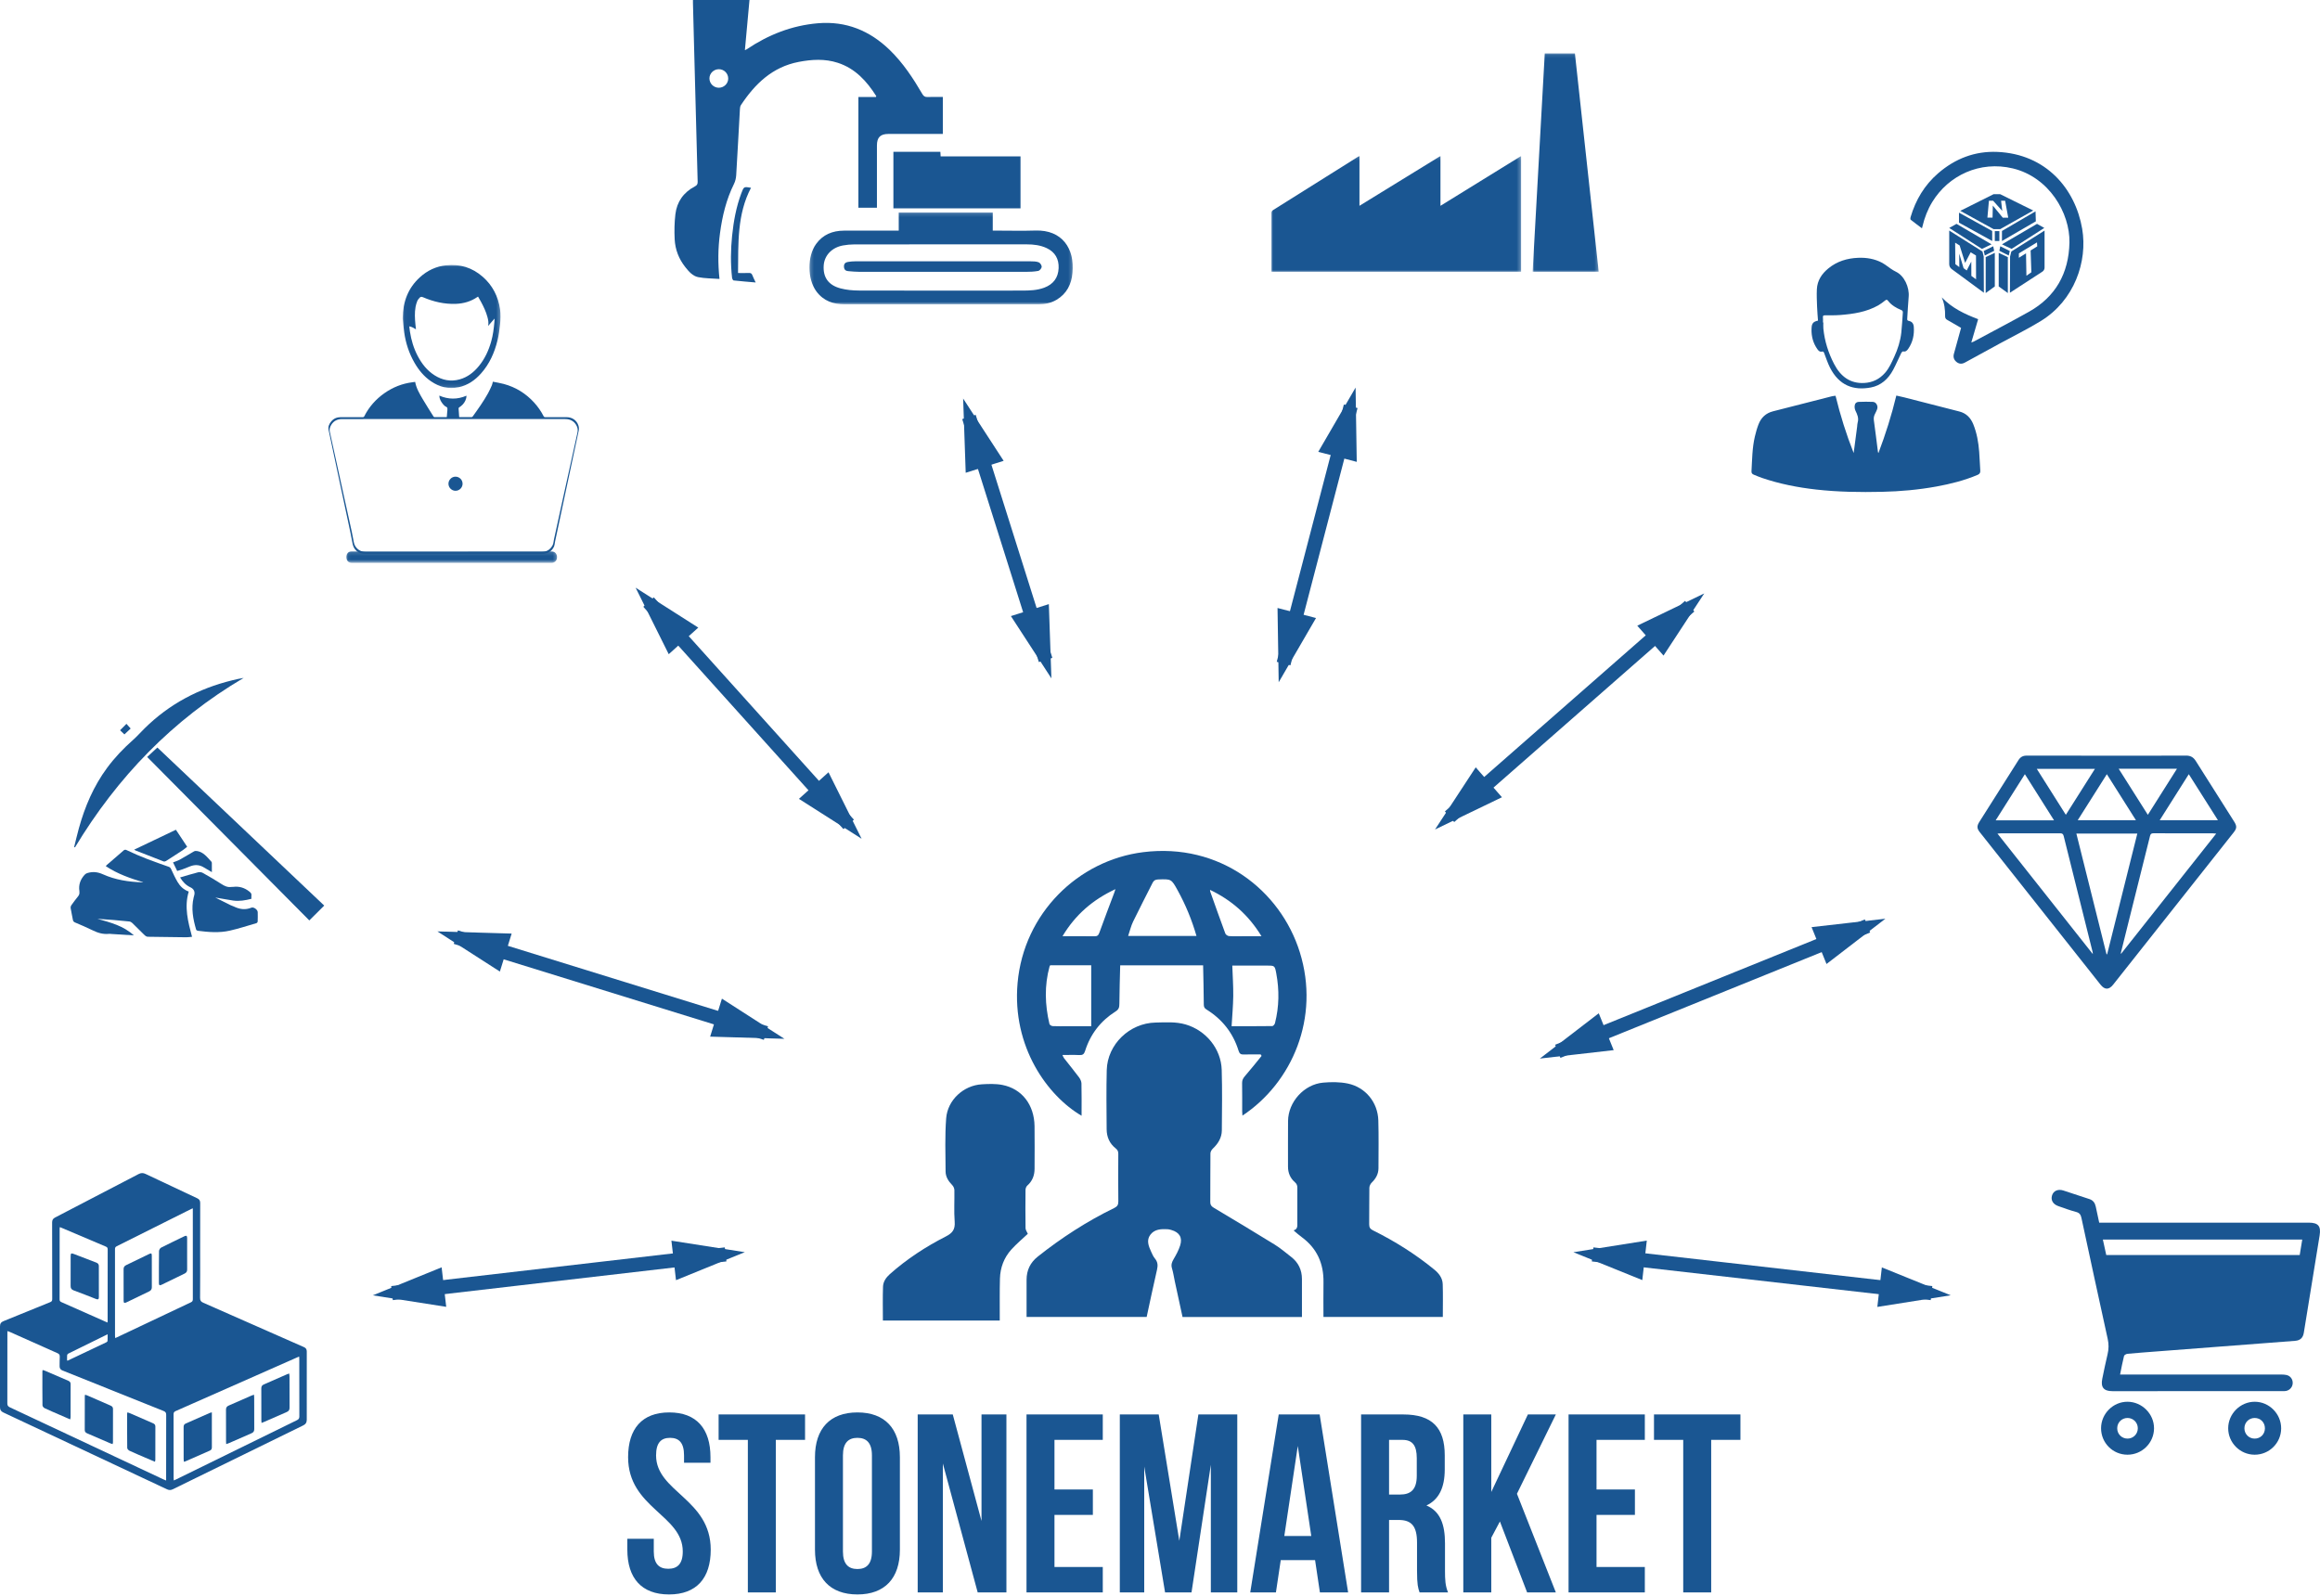<?xml version="1.0" encoding="UTF-8"?>
<svg width="657px" height="452px" viewBox="0 0 657 452" version="1.1" xmlns="http://www.w3.org/2000/svg" xmlns:xlink="http://www.w3.org/1999/xlink">
    <!-- Generator: Sketch 47.1 (45422) - http://www.bohemiancoding.com/sketch -->
    <title>Group 12</title>
    <desc>Created with Sketch.</desc>
    <defs>
        <polygon id="path-1" points="74.801 26.206 0.222 26.206 0.222 0.161 74.801 0.161 74.801 26.206"></polygon>
        <polygon id="path-3" points="0.026 0.035 27.746 0.035 27.746 34.894 0.026 34.894"></polygon>
        <polygon id="path-5" points="59.757 3.411 0.055 3.411 0.055 0.125 59.757 0.125"></polygon>
        <polygon id="path-7" points="0 0.166 0 32.998 70.763 32.998 70.763 0.166"></polygon>
        <polygon id="path-9" points="0.019 0.098 18.741 0.098 18.741 62 0.019 62"></polygon>
    </defs>
    <g id="Page-1" stroke="none" stroke-width="1" fill="none" fill-rule="evenodd">
        <g id="mountaintoken" transform="translate(-397, -2569)">
            <g id="Group-12" transform="translate(397, 2569)">
                <path d="M177.872,412.696 C177.872,427.096 193.352,429.04 193.352,439.408 C193.352,443.008 191.768,444.304 189.248,444.304 C186.728,444.304 185.144,443.008 185.144,439.408 L185.144,435.808 L177.656,435.808 L177.656,438.904 C177.656,446.968 181.688,451.576 189.464,451.576 C197.24,451.576 201.272,446.968 201.272,438.904 C201.272,424.504 185.792,422.56 185.792,412.192 C185.792,408.592 187.232,407.224 189.752,407.224 C192.272,407.224 193.712,408.592 193.712,412.192 L193.712,414.28 L201.2,414.28 L201.2,412.696 C201.2,404.632 197.24,400.024 189.536,400.024 C181.832,400.024 177.872,404.632 177.872,412.696 Z M203.504,407.8 L211.784,407.8 L211.784,451 L219.704,451 L219.704,407.8 L227.984,407.8 L227.984,400.6 L203.504,400.6 L203.504,407.8 Z M238.712,412.192 L238.712,439.408 C238.712,443.008 240.296,444.376 242.816,444.376 C245.336,444.376 246.92,443.008 246.92,439.408 L246.92,412.192 C246.92,408.592 245.336,407.224 242.816,407.224 C240.296,407.224 238.712,408.592 238.712,412.192 Z M230.792,438.904 L230.792,412.696 C230.792,404.632 235.04,400.024 242.816,400.024 C250.592,400.024 254.84,404.632 254.84,412.696 L254.84,438.904 C254.84,446.968 250.592,451.576 242.816,451.576 C235.04,451.576 230.792,446.968 230.792,438.904 Z M276.872,451 L285.008,451 L285.008,400.6 L277.952,400.6 L277.952,430.768 L269.816,400.6 L259.88,400.6 L259.88,451 L267.008,451 L267.008,414.496 L276.872,451 Z M298.616,407.8 L312.296,407.8 L312.296,400.6 L290.696,400.6 L290.696,451 L312.296,451 L312.296,443.8 L298.616,443.8 L298.616,429.04 L309.488,429.04 L309.488,421.84 L298.616,421.84 L298.616,407.8 Z M328.136,400.6 L317.12,400.6 L317.12,451 L324.032,451 L324.032,415.36 L329.936,451 L337.424,451 L342.896,414.856 L342.896,451 L350.384,451 L350.384,400.6 L339.368,400.6 L333.968,436.384 L328.136,400.6 Z M373.712,400.6 L381.776,451 L373.784,451 L372.416,441.856 L362.696,441.856 L361.328,451 L354.056,451 L362.12,400.6 L373.712,400.6 Z M367.52,409.528 L363.704,435.016 L371.336,435.016 L367.52,409.528 Z M410.072,451 L402.008,451 C401.576,449.704 401.288,448.912 401.288,444.808 L401.288,436.888 C401.288,432.208 399.704,430.48 396.104,430.48 L393.368,430.48 L393.368,451 L385.448,451 L385.448,400.6 L397.4,400.6 C405.608,400.6 409.136,404.416 409.136,412.192 L409.136,416.152 C409.136,421.336 407.48,424.72 403.952,426.376 C407.912,428.032 409.208,431.848 409.208,437.104 L409.208,444.88 C409.208,447.328 409.28,449.128 410.072,451 Z M397.184,407.8 L393.368,407.8 L393.368,423.28 L396.464,423.28 C399.416,423.28 401.216,421.984 401.216,417.952 L401.216,412.984 C401.216,409.384 399.992,407.8 397.184,407.8 Z M432.464,451 L440.6,451 L429.584,423.064 L440.6,400.6 L432.68,400.6 L422.312,422.56 L422.312,400.6 L414.392,400.6 L414.392,451 L422.312,451 L422.312,435.52 L424.76,430.912 L432.464,451 Z M452.12,407.8 L465.8,407.8 L465.8,400.6 L444.2,400.6 L444.2,451 L465.8,451 L465.8,443.8 L452.12,443.8 L452.12,429.04 L462.992,429.04 L462.992,421.84 L452.12,421.84 L452.12,407.8 Z M468.392,407.8 L476.672,407.8 L476.672,451 L484.592,451 L484.592,407.8 L492.872,407.8 L492.872,400.6 L468.392,400.6 L468.392,407.8 Z" id="STONEMARKET" fill="#1A5692"></path>
                <path d="M203.576,24.848 C202.095,24.852 200.892,23.651 200.904,22.181 C200.916,20.772 202.116,19.608 203.564,19.601 C205.039,19.593 206.236,20.794 206.223,22.267 C206.21,23.681 205.017,24.843 203.576,24.848 M237.263,17.788 C242.221,19.405 245.47,22.997 248.147,27.22 C248.167,27.25 248.111,27.328 248.058,27.472 L243.088,27.472 L243.088,58.824 L248.339,58.824 L248.339,57.655 C248.339,52.166 248.336,46.677 248.34,41.189 C248.342,38.903 249.312,37.935 251.594,37.934 C256.361,37.931 261.127,37.933 265.894,37.933 L267,37.933 L267,27.458 C265.509,27.458 264.074,27.422 262.642,27.474 C261.941,27.5 261.564,27.253 261.213,26.653 C258.593,22.172 255.756,17.845 251.997,14.189 C246.325,8.674 239.599,5.908 231.599,6.59 C224.237,7.218 217.593,9.84 211.506,13.933 C211.367,14.026 211.202,14.082 210.946,14.205 C211.386,9.403 211.814,4.717 212.246,0 L196.239,0 C196.239,0.329 196.233,0.608 196.24,0.886 C196.323,4.184 196.407,7.482 196.493,10.781 C196.845,24.354 197.192,37.928 197.57,51.501 C197.59,52.195 197.325,52.51 196.761,52.806 C193.563,54.486 191.681,57.161 191.263,60.684 C190.985,63.029 190.944,65.426 191.062,67.787 C191.21,70.692 192.245,73.355 194.08,75.662 C195.059,76.893 196.148,78.177 197.709,78.49 C199.631,78.875 201.638,78.842 203.753,79 C203.281,74.571 203.327,70.301 203.898,66.04 C204.543,61.21 205.666,56.517 207.849,52.109 C208.214,51.37 208.431,50.5 208.482,49.677 C208.864,43.408 209.185,37.136 209.541,30.865 C209.562,30.498 209.618,30.078 209.812,29.783 C213.786,23.767 218.722,18.972 226.163,17.536 C229.864,16.821 233.6,16.592 237.263,17.788" id="Fill-1" fill="#1A5692"></path>
                <g id="Group-5" transform="translate(229, 60)">
                    <mask id="mask-2" fill="white">
                        <use xlink:href="#path-1"></use>
                    </mask>
                    <g id="Clip-4"></g>
                    <path d="M70.792,15.949 C70.679,18.637 69.305,20.507 66.722,21.475 C64.678,22.241 62.542,22.297 60.411,22.299 C45.018,22.317 29.624,22.327 14.231,22.283 C12.496,22.277 10.709,22.118 9.04,21.678 C5.588,20.768 4.055,18.546 4.261,15.222 C4.439,12.34 6.576,10.082 9.751,9.511 C10.78,9.326 11.838,9.224 12.883,9.221 C21.201,9.198 29.519,9.208 37.837,9.208 C45.805,9.208 53.772,9.21 61.74,9.207 C63.703,9.206 65.632,9.435 67.418,10.273 C69.811,11.394 70.901,13.389 70.792,15.949 M64.236,5.293 C60.574,5.413 56.904,5.314 53.239,5.314 L52.139,5.314 L52.139,0.161 L25.513,0.161 L25.513,5.314 L24.399,5.314 C19.586,5.314 14.772,5.292 9.959,5.323 C6.757,5.342 4.042,6.431 2.113,9.094 C-0.448,12.626 -0.4,19.04 2.208,22.547 C4.223,25.258 7.033,26.208 10.3,26.206 C25.059,26.198 39.819,26.203 54.578,26.203 C58.052,26.203 61.527,26.199 65.002,26.204 C66.853,26.206 68.62,25.848 70.215,24.898 C73.105,23.179 74.416,20.501 74.724,17.277 C75.384,10.388 71.75,5.049 64.236,5.293" id="Fill-3" fill="#1A5692" mask="url(#mask-2)"></path>
                </g>
                <path d="M253,59 L289,59 L289,44.291 L266.382,44.291 C266.35,43.786 266.326,43.406 266.301,43 L253,43 L253,59 Z" id="Fill-6" fill="#1A5692"></path>
                <path d="M212.117,77.31 C211.137,77.352 210.155,77.322 209.005,77.322 C209.088,68.988 208.715,60.708 212.677,53.181 C210.642,52.825 210.649,52.829 209.93,54.748 C208.487,58.605 207.749,62.647 207.327,66.762 C206.921,70.719 206.868,74.687 207.31,78.648 C207.342,78.933 207.573,79.407 207.745,79.426 C209.777,79.653 211.815,79.811 214,80 C213.638,79.218 213.313,78.603 213.065,77.952 C212.876,77.452 212.605,77.288 212.117,77.31" id="Fill-8" fill="#1A5692"></path>
                <path d="M294.154,74.288 C293.449,74.023 292.648,74.013 291.887,74.011 C283.606,73.995 275.325,74.001 267.044,74.001 C258.763,74.001 250.482,73.997 242.201,74.009 C241.502,74.01 240.796,74.069 240.106,74.19 C239.461,74.302 238.967,74.651 239.002,75.527 C239.035,76.379 239.497,76.731 240.174,76.788 C241.286,76.883 242.402,76.989 243.516,76.99 C259.183,77.003 274.849,77.004 290.516,76.989 C291.695,76.988 292.887,76.942 294.044,76.722 C294.433,76.647 294.981,75.98 294.999,75.558 C295.018,75.133 294.543,74.434 294.154,74.288" id="Fill-10" fill="#1A5692"></path>
                <path d="M588.386,232.305 L604.878,232.305 C602.114,227.931 599.412,223.657 596.637,219.266 C593.874,223.633 591.167,227.91 588.386,232.305 L588.386,232.305 Z M616.489,217.728 L599.991,217.728 C602.763,222.107 605.477,226.393 608.247,230.769 C611.024,226.376 613.717,222.114 616.489,217.728 L616.489,217.728 Z M611.608,232.298 L628.094,232.298 C625.326,227.926 622.618,223.647 619.845,219.267 C617.086,223.632 614.381,227.911 611.608,232.298 L611.608,232.298 Z M581.683,232.334 C578.899,227.929 576.2,223.657 573.425,219.266 C570.637,223.671 567.923,227.959 565.154,232.334 L581.683,232.334 Z M593.263,217.751 L576.795,217.751 C579.555,222.117 582.257,226.392 585.024,230.768 C587.805,226.373 590.509,222.102 593.263,217.751 L593.263,217.751 Z M605.267,236.077 L588.004,236.077 C590.865,247.529 593.706,258.899 596.546,270.268 C596.606,270.263 596.666,270.258 596.726,270.253 C599.567,258.883 602.409,247.513 605.267,236.077 L605.267,236.077 Z M627.61,236.088 C627.179,236.053 626.937,236.018 626.694,236.018 C621.068,236.015 615.442,236.026 609.816,236 C609.197,235.997 608.997,236.229 608.86,236.781 C606.837,244.93 604.794,253.073 602.758,261.218 C602.024,264.155 601.299,267.095 600.569,270.034 C600.61,270.055 600.65,270.077 600.69,270.099 C609.631,258.804 618.571,247.508 627.61,236.088 L627.61,236.088 Z M592.672,270.218 C592.636,269.862 592.639,269.75 592.613,269.645 C589.876,258.694 587.13,247.744 584.415,236.788 C584.257,236.148 583.979,236.002 583.375,236.004 C577.778,236.023 572.181,236.014 566.584,236.018 C566.322,236.018 566.06,236.055 565.657,236.086 C574.683,247.489 583.608,258.765 592.672,270.218 L592.672,270.218 Z M596.578,214.02 C604.077,214.02 611.577,214.041 619.076,214 C620.334,213.993 621.155,214.467 621.805,215.497 C625.419,221.236 629.06,226.959 632.687,232.69 C633.496,233.967 633.467,234.603 632.543,235.77 C621.177,250.131 609.81,264.491 598.44,278.849 C597.223,280.385 596.038,280.38 594.831,278.855 C583.445,264.474 572.059,250.092 560.674,235.71 C559.817,234.628 559.784,233.956 560.536,232.767 C564.225,226.941 567.923,221.12 571.602,215.287 C572.152,214.414 572.851,214.002 573.911,214.006 C581.467,214.032 589.022,214.02 596.578,214.02 L596.578,214.02 Z" id="Fill-1" fill="#1A5692"></path>
                <g id="Group-3" transform="translate(496, 112)" fill="#1A5692">
                    <path d="M64.487,15.988 C64.286,13.298 63.826,10.655 62.808,8.145 C62.067,6.32 60.811,5.037 58.864,4.539 C53.641,3.205 48.42,1.862 43.197,0.528 C42.498,0.35 41.791,0.207 41.02,0.032 C39.669,5.645 37.958,11.025 35.953,16.315 C35.864,16.183 35.827,16.066 35.811,15.947 C35.43,12.977 35.07,10.004 34.659,7.038 C34.566,6.366 34.682,5.791 34.983,5.214 C35.2,4.797 35.402,4.37 35.572,3.932 C35.931,3.013 35.335,1.866 34.405,1.82 C33.069,1.755 31.727,1.768 30.39,1.821 C29.657,1.85 29.252,2.286 29.21,3.043 C29.186,3.468 29.271,3.947 29.457,4.326 C29.98,5.389 30.433,6.433 30.071,7.663 C29.963,8.032 29.975,8.435 29.924,8.821 C29.597,11.317 29.268,13.812 28.94,16.308 C26.848,11.032 25.158,5.642 23.805,0.084 C23.401,0.143 23.059,0.162 22.732,0.245 C17.194,1.657 11.663,3.095 6.12,4.485 C4.071,4.998 2.73,6.277 1.986,8.203 C1.56,9.305 1.24,10.458 0.966,11.611 C0.194,14.866 0.19,18.203 0.002,21.519 C-0.026,22.008 0.246,22.279 0.657,22.443 C1.429,22.752 2.192,23.087 2.978,23.355 C7.954,25.052 13.079,26.055 18.286,26.643 C24.505,27.345 30.746,27.433 36.993,27.292 C42.17,27.175 47.317,26.713 52.415,25.784 C56.388,25.06 60.294,24.074 64.035,22.494 C64.61,22.251 64.84,21.9 64.797,21.274 C64.677,19.513 64.619,17.748 64.487,15.988" id="Fill-1"></path>
                </g>
                <path d="M516.752,89.308 C518.21,89.295 519.672,89.331 521.124,89.217 C524.866,88.922 528.567,88.379 531.938,86.461 C532.609,86.079 533.23,85.59 533.844,85.108 C534.171,84.851 534.37,84.791 534.663,85.172 C535.647,86.451 536.975,87.221 538.402,87.805 C538.802,87.968 538.895,88.18 538.862,88.59 C538.711,90.47 538.638,92.359 538.427,94.231 C538.157,96.616 537.43,98.877 536.439,101.034 C535.703,102.636 534.993,104.265 533.827,105.594 C532.24,107.403 530.273,108.34 527.938,108.466 C523.94,108.681 521.224,106.607 519.392,103.074 C517.774,99.953 516.708,96.621 516.359,93.065 C516.303,92.49 516.351,91.904 516.351,91.323 C516.317,91.323 516.283,91.323 516.249,91.323 C516.249,90.846 516.289,90.364 516.238,89.894 C516.188,89.434 516.348,89.312 516.752,89.308 M515.914,99.581 C516.34,99.475 516.464,99.682 516.597,100.029 C517.122,101.391 517.57,102.798 518.223,104.09 C520.788,109.154 524.858,110.68 529.82,109.737 C532.665,109.197 534.725,107.354 536.126,104.736 C536.956,103.186 537.643,101.551 538.419,99.968 C538.517,99.768 538.802,99.487 538.938,99.521 C539.658,99.702 540.054,99.285 540.414,98.759 C541.68,96.909 542.13,94.824 541.969,92.58 C541.899,91.604 541.42,91.045 540.529,90.88 C540.159,90.812 540.084,90.614 540.106,90.28 C540.24,88.212 540.328,86.139 540.514,84.075 C540.76,81.357 539.276,78.089 536.92,76.965 C535.783,76.422 534.851,75.657 533.849,74.951 C533.572,74.755 533.283,74.574 532.985,74.417 C530.835,73.284 528.539,72.913 526.164,73.017 C523.085,73.151 520.226,74 517.758,76.027 C515.931,77.526 514.646,79.408 514.517,81.915 C514.432,83.587 514.52,85.27 514.581,86.947 C514.626,88.227 514.75,89.504 514.841,90.807 C513.475,91.094 513.062,91.608 513.021,92.952 C513.017,93.055 513.005,93.159 513.002,93.262 C512.96,95.342 513.488,97.237 514.677,98.909 C514.981,99.336 515.357,99.719 515.914,99.581" id="Fill-4" fill="#1A5692"></path>
                <g id="Group-8" transform="translate(541, 43)" fill="#1A5692">
                    <path d="M48.65,21.789 C46.715,10.495 38.437,0.608 24.612,0.022 C18.311,-0.245 12.721,1.883 7.873,6.067 C4.037,9.377 1.504,13.578 0.054,18.502 C-0.012,18.727 -0.034,19.126 0.088,19.225 C1.123,20.06 2.198,20.843 3.279,21.656 C3.325,21.486 3.38,21.307 3.422,21.125 C3.997,18.653 4.902,16.322 6.218,14.173 C10.785,6.713 19.651,2.445 29.018,4.7 C39.285,7.172 45.214,17.349 45.047,25.684 C44.872,34.428 41.079,41.084 33.606,45.281 C28.406,48.2 23.119,50.95 17.869,53.773 C17.705,53.86 17.522,53.907 17.251,54.01 C17.917,51.738 18.545,49.596 19.19,47.395 C15.356,45.952 11.756,44.233 8.883,41.217 C9.635,42.928 9.872,44.695 9.836,46.503 C9.825,47.042 9.987,47.349 10.431,47.598 C11.737,48.331 13.028,49.093 14.356,49.863 C14.286,50.113 14.208,50.398 14.129,50.682 C13.521,52.871 12.896,55.055 12.313,57.251 C12.066,58.182 12.37,58.983 13.113,59.553 C13.854,60.122 14.632,60.133 15.467,59.671 C18.746,57.858 22.039,56.075 25.328,54.282 C29.219,52.162 33.206,50.212 36.981,47.892 C46.425,42.088 50.24,31.072 48.65,21.789" id="Fill-6"></path>
                </g>
                <path d="M651.253,355.444 L596.47,355.444 C596.154,354.005 595.842,352.579 595.51,351.062 L651.973,351.062 C651.726,352.567 651.494,353.975 651.253,355.444 M653.795,346.277 L595.786,346.277 L594.47,346.277 C594.127,344.677 593.81,343.206 593.498,341.733 C593.279,340.703 592.757,339.943 591.711,339.602 C589.247,338.797 586.792,337.961 584.323,337.171 C582.796,336.683 581.51,337.27 581.116,338.57 C580.712,339.903 581.378,341.063 582.906,341.597 C584.571,342.178 586.231,342.794 587.932,343.246 C588.881,343.498 589.24,344 589.433,344.899 C591.892,356.341 594.361,367.781 596.881,379.211 C597.206,380.688 597.195,382.08 596.846,383.535 C596.294,385.839 595.821,388.164 595.344,390.487 C594.85,392.891 595.754,393.999 598.177,393.999 C614.203,394.001 630.229,394 646.255,393.998 C646.63,393.998 647.013,394.011 647.379,393.941 C648.47,393.732 649.246,392.799 649.272,391.718 C649.3,390.605 648.616,389.676 647.497,389.42 C646.992,389.304 646.454,389.294 645.931,389.293 C631.26,389.287 616.589,389.288 601.917,389.288 L600.386,389.288 C600.771,387.411 601.079,385.709 601.503,384.037 C601.574,383.757 602.138,383.453 602.498,383.419 C605.342,383.154 608.192,382.948 611.04,382.729 C624.008,381.735 636.976,380.743 649.945,379.748 C651.402,379.635 652.18,378.913 652.42,377.437 C653.913,368.26 655.403,359.083 656.892,349.905 C657.324,347.241 656.498,346.277 653.795,346.277" id="Fill-1" fill="#1A5692"></path>
                <path d="M638.447,407.438 C636.843,407.406 635.605,406.147 635.597,404.539 C635.588,402.877 636.856,401.597 638.51,401.595 C640.164,401.594 641.414,402.87 641.402,404.548 C641.392,406.215 640.108,407.47 638.447,407.438 M638.523,397 C634.426,396.999 631.011,400.404 631,404.5 C630.99,408.612 634.37,411.996 638.492,412 C642.635,412.004 645.995,408.662 646,404.533 C646.005,400.421 642.61,397.001 638.523,397" id="Fill-4" fill="#1A5692"></path>
                <path d="M602.487,407.438 C600.838,407.432 599.556,406.134 599.574,404.487 C599.591,402.841 600.897,401.57 602.545,401.595 C604.135,401.62 605.392,402.89 605.405,404.488 C605.421,406.133 604.124,407.444 602.487,407.438 M602.504,397 C598.409,396.978 595.004,400.384 595,404.504 C594.996,408.654 598.326,411.994 602.474,412 C606.607,412.006 609.984,408.654 610,404.531 C610.015,400.45 606.603,397.022 602.504,397" id="Fill-7" fill="#1A5692"></path>
                <g id="Group-3" transform="translate(0, 332)" fill="#1A5692">
                    <path d="M84.11,70.211 C72.713,75.787 61.324,81.38 49.933,86.968 C49.721,87.073 49.502,87.161 49.215,87.289 C49.194,87.006 49.166,86.798 49.166,86.59 C49.163,80.581 49.17,74.571 49.151,68.562 C49.149,68.065 49.313,67.831 49.752,67.637 C61.225,62.577 72.693,57.505 84.162,52.435 C84.314,52.368 84.469,52.308 84.722,52.204 C84.737,52.533 84.756,52.749 84.756,52.966 C84.758,58.365 84.749,63.763 84.771,69.162 C84.773,69.708 84.59,69.975 84.11,70.211 M33.016,46.798 C32.91,46.848 32.797,46.885 32.613,46.958 C32.597,46.683 32.571,46.455 32.571,46.226 C32.569,38.116 32.57,30.006 32.565,21.896 C32.564,21.492 32.578,21.195 33.035,20.967 C40.065,17.469 47.082,13.944 54.104,10.427 C54.23,10.364 54.363,10.316 54.605,10.214 L54.605,10.982 C54.605,19.264 54.604,27.545 54.609,35.826 C54.61,36.256 54.597,36.586 54.107,36.817 C47.07,40.13 40.044,43.467 33.016,46.798 M47.047,86.441 L47.047,87.304 C46.746,87.183 46.545,87.112 46.355,87.023 C31.84,80.208 17.327,73.388 2.806,66.586 C2.268,66.334 2.076,66.046 2.078,65.442 C2.102,58.898 2.093,52.353 2.093,45.809 L2.093,44.986 C2.365,45.078 2.567,45.13 2.755,45.213 C7.258,47.224 11.757,49.245 16.267,51.238 C16.77,51.461 16.956,51.735 16.923,52.281 C16.869,53.156 16.898,54.037 16.877,54.915 C16.862,55.53 17.131,55.922 17.699,56.149 C27.235,59.971 36.767,63.803 46.309,67.611 C46.866,67.833 47.065,68.096 47.063,68.712 C47.036,74.622 47.047,80.532 47.047,86.441 M30.46,47.76 C30.451,47.904 30.267,48.091 30.117,48.162 C26.481,49.897 22.838,51.619 19.195,53.341 C19.158,53.358 19.103,53.337 18.997,53.33 C18.997,52.829 18.975,52.322 19.011,51.82 C19.022,51.667 19.159,51.456 19.295,51.388 C22.97,49.568 26.652,47.763 30.477,45.885 C30.477,46.578 30.499,47.171 30.46,47.76 M16.893,15.919 C16.893,15.825 16.922,15.73 16.954,15.538 C17.204,15.641 17.418,15.727 17.631,15.818 C21.7,17.546 25.768,19.275 29.838,21 C30.205,21.156 30.498,21.275 30.496,21.806 C30.474,28.57 30.482,35.333 30.48,42.098 C30.48,42.215 30.46,42.333 30.439,42.57 C28.635,41.769 26.929,41.012 25.222,40.255 C22.646,39.112 20.072,37.967 17.493,36.83 C17.147,36.677 16.876,36.548 16.877,36.065 C16.894,29.349 16.89,22.634 16.893,15.919 M86.876,50.758 C86.877,50.138 86.627,49.769 86.067,49.522 C76.572,45.338 67.084,41.139 57.583,36.968 C56.92,36.677 56.65,36.361 56.659,35.587 C56.706,31.166 56.682,26.744 56.682,22.323 C56.683,17.78 56.674,13.236 56.694,8.693 C56.697,8.036 56.444,7.654 55.87,7.384 C50.985,5.095 46.101,2.803 41.23,0.482 C40.522,0.144 39.941,0.154 39.243,0.518 C31.359,4.644 23.464,8.746 15.564,12.841 C14.962,13.153 14.76,13.584 14.762,14.246 C14.78,21.477 14.772,28.707 14.789,35.937 C14.79,36.403 14.643,36.621 14.216,36.794 C9.824,38.57 5.446,40.382 1.049,42.146 C0.314,42.441 -0.002,42.835 0,43.656 C0.025,51.277 0.025,58.898 -8.75838926e-05,66.519 C-0.002,67.294 0.266,67.721 0.954,68.043 C16.403,75.281 31.846,82.531 47.284,89.793 C47.869,90.069 48.358,90.071 48.936,89.787 C61.242,83.747 73.553,77.717 85.87,71.699 C86.567,71.358 86.876,70.901 86.873,70.104 C86.855,63.656 86.863,57.207 86.876,50.758" id="Fill-1"></path>
                </g>
                <path d="M19.318,391.046 C17.118,390.11 14.926,389.155 12.729,388.212 C12.53,388.126 12.315,388.076 12.077,388 C12.042,388.177 12.006,388.272 12.006,388.367 C12.002,391.581 11.987,394.797 12.028,398.011 C12.031,398.288 12.35,398.684 12.627,398.815 C14.073,399.501 15.553,400.12 17.022,400.76 C17.946,401.163 18.871,401.563 19.879,402 C19.928,401.721 19.989,401.535 19.99,401.348 C19.995,398.233 19.987,395.118 20,392.003 C20.002,391.501 19.767,391.238 19.318,391.046" id="Fill-4" fill="#1A5692"></path>
                <path d="M43.276,403.068 C41.099,402.131 38.931,401.176 36.758,400.23 C36.557,400.143 36.342,400.084 36.098,400 C36.054,400.155 36.007,400.245 36.007,400.337 C36.002,403.582 35.987,406.828 36.029,410.073 C36.032,410.345 36.368,410.732 36.649,410.864 C38.101,411.545 39.585,412.162 41.059,412.797 C41.967,413.188 42.878,413.571 43.888,414 C43.942,413.742 43.988,413.625 43.988,413.509 C43.993,410.338 43.987,407.167 44,403.997 C44.002,403.476 43.711,403.255 43.276,403.068" id="Fill-6" fill="#1A5692"></path>
                <path d="M31.305,398.089 C29.104,397.142 26.912,396.173 24.715,395.215 C24.535,395.137 24.342,395.087 24.084,395 C24.048,395.202 24.015,395.299 24.015,395.397 C24.01,398.601 24.017,401.805 24,405.01 C23.997,405.568 24.317,405.794 24.773,405.988 C26.93,406.909 29.08,407.846 31.235,408.773 C31.432,408.859 31.642,408.916 31.885,409 C31.931,408.79 31.991,408.648 31.991,408.505 C31.997,405.351 31.991,402.196 32,399.042 C32.002,398.543 31.755,398.282 31.305,398.089" id="Fill-8" fill="#1A5692"></path>
                <path d="M71.985,395.779 C71.985,395.546 71.951,395.312 71.927,395 C71.624,395.108 71.41,395.171 71.208,395.26 C69.067,396.199 66.936,397.158 64.785,398.073 C64.204,398.32 63.995,398.659 64,399.266 C64.025,402.246 64.011,405.226 64.013,408.205 C64.013,408.424 64.036,408.643 64.056,409 C64.391,408.882 64.605,408.821 64.806,408.733 C66.947,407.795 69.079,406.836 71.23,405.92 C71.811,405.672 72.005,405.323 72,404.718 C71.973,401.739 71.989,398.759 71.985,395.779" id="Fill-10" fill="#1A5692"></path>
                <path d="M81.984,389.816 C81.984,389.561 81.929,389.307 81.894,389 C81.62,389.096 81.45,389.144 81.291,389.214 C79.107,390.174 76.932,391.154 74.737,392.09 C74.18,392.327 73.996,392.654 74,393.228 C74.022,396.233 74.01,399.238 74.012,402.244 C74.013,402.46 74.041,402.677 74.064,403 C74.388,402.871 74.642,402.779 74.888,402.671 C76.98,401.754 79.062,400.817 81.166,399.925 C81.767,399.671 82.006,399.324 82,398.683 C81.973,395.727 81.99,392.771 81.984,389.816" id="Fill-12" fill="#1A5692"></path>
                <path d="M59.995,403.914 L59.995,400 C59.732,400.067 59.607,400.081 59.497,400.129 C57.193,401.144 54.895,402.173 52.583,403.172 C52.05,403.402 51.998,403.785 52,404.261 C52.009,407.254 52.003,410.246 52.007,413.238 C52.007,413.473 52.044,413.708 52.068,414 C52.278,413.945 52.402,413.93 52.51,413.882 C54.815,412.868 57.114,411.841 59.425,410.841 C59.918,410.628 60.002,410.282 60,409.824 C59.989,407.854 59.995,405.884 59.995,403.914" id="Fill-14" fill="#1A5692"></path>
                <path d="M52.993,355.191 C52.993,353.667 52.987,352.143 52.996,350.619 C52.999,350.028 52.781,349.852 52.217,350.127 C50.023,351.196 47.813,352.234 45.641,353.343 C45.339,353.498 45.038,353.98 45.033,354.315 C44.985,357.337 45.005,360.361 45,363.384 C44.999,363.949 45.165,364.162 45.759,363.868 C47.923,362.798 50.096,361.743 52.275,360.701 C52.791,360.454 53.009,360.103 53,359.541 C52.978,358.091 52.993,356.641 52.993,355.191" id="Fill-16" fill="#1A5692"></path>
                <path d="M42.994,360.188 C42.994,358.688 43.001,357.189 42.991,355.688 C42.986,354.927 42.862,354.854 42.154,355.194 C40.023,356.222 37.901,357.269 35.764,358.286 C35.253,358.529 34.999,358.864 35,359.428 C35.009,362.403 34.999,365.378 35.008,368.353 C35.01,369.032 35.203,369.143 35.829,368.842 C37.963,367.818 40.087,366.775 42.223,365.757 C42.76,365.501 43.007,365.13 43,364.54 C42.982,363.09 42.994,361.639 42.994,360.188" id="Fill-18" fill="#1A5692"></path>
                <path d="M20.879,365.469 C22.998,366.247 25.098,367.07 27.195,367.902 C27.771,368.13 27.998,367.957 27.999,367.409 C28.001,364.459 28,361.509 27.992,358.559 C27.992,358.085 27.767,357.775 27.27,357.589 C25.157,356.797 23.058,355.968 20.951,355.161 C20.148,354.853 20.013,354.945 20.008,355.813 C19.999,357.18 20.005,358.547 20.005,359.914 C20.006,361.353 20.017,362.792 20,364.232 C19.993,364.86 20.232,365.232 20.879,365.469" id="Fill-20" fill="#1A5692"></path>
                <g id="Group-3" transform="translate(290, 289)" fill="#1A5692">
                    <path d="M78.699,84 L44.884,84 C44.151,80.626 43.416,77.256 42.689,73.886 C42.422,72.655 42.253,71.398 41.888,70.198 C41.579,69.18 41.869,68.424 42.382,67.561 C43.101,66.351 43.78,65.077 44.205,63.746 C44.923,61.493 43.999,60.004 41.713,59.354 C41.371,59.257 41.019,59.154 40.668,59.137 C38.843,59.048 36.979,59.098 35.777,60.688 C34.589,62.256 35.27,63.921 35.984,65.489 C36.293,66.169 36.597,66.885 37.069,67.449 C37.889,68.431 37.929,69.418 37.652,70.614 C36.626,75.051 35.695,79.511 34.722,83.989 L0.714,83.989 C0.714,81.763 0.714,79.607 0.714,77.451 C0.714,76.112 0.714,74.773 0.716,73.434 C0.72,70.745 1.768,68.57 3.902,66.879 C10.626,61.549 17.789,56.899 25.523,53.138 C26.401,52.71 26.712,52.228 26.7,51.261 C26.646,46.772 26.662,42.283 26.69,37.794 C26.695,37.102 26.498,36.671 25.93,36.223 C24.207,34.865 23.405,32.988 23.391,30.846 C23.353,25.254 23.276,19.66 23.419,14.072 C23.604,6.796 29.861,0.758 37.236,0.606 C40.088,0.547 42.959,0.326 45.766,1.148 C51.53,2.836 55.805,8.041 55.977,14.029 C56.141,19.734 56.059,25.448 56.011,31.157 C55.993,33.231 54.958,34.894 53.457,36.314 C53.109,36.644 52.788,37.2 52.783,37.656 C52.735,42.262 52.768,46.87 52.739,51.477 C52.735,52.257 53.056,52.656 53.709,53.046 C59.485,56.499 65.261,59.953 70.982,63.492 C72.627,64.509 74.109,65.788 75.643,66.977 C77.685,68.559 78.692,70.659 78.697,73.223 C78.705,76.795 78.699,80.367 78.699,84" id="Fill-1"></path>
                </g>
                <path d="M342.664,252.023 C342.693,252.286 342.684,252.398 342.719,252.494 C344.133,256.462 345.533,260.435 346.999,264.382 C347.126,264.723 347.681,265.094 348.059,265.118 C349.432,265.206 350.816,265.153 352.195,265.153 L357.241,265.153 C353.6,259.19 348.811,254.956 342.664,252.023 L342.664,252.023 Z M300.89,265.153 C304.111,265.153 307.022,265.123 309.932,265.172 C310.748,265.187 311.058,264.906 311.332,264.142 C312.689,260.362 314.131,256.614 315.542,252.854 C315.642,252.586 315.721,252.309 315.881,251.821 C309.515,254.795 304.579,258.999 300.89,265.153 L300.89,265.153 Z M338.831,265.085 C337.501,260.47 335.737,256.225 333.508,252.175 C331.711,248.909 331.695,248.945 327.977,249.076 C327.205,249.103 326.746,249.342 326.405,250.024 C324.572,253.684 322.67,257.31 320.889,260.995 C320.285,262.245 319.967,263.633 319.475,265.085 L338.831,265.085 Z M309.02,290.64 L309.02,273.39 L297.41,273.39 C297.34,273.51 297.256,273.604 297.225,273.715 C295.733,279.142 295.915,284.58 297.193,290.009 C297.256,290.276 297.781,290.595 298.105,290.611 C299.443,290.679 300.786,290.64 302.128,290.64 L309.02,290.64 Z M348.972,273.467 C349.076,276.465 349.277,279.264 349.245,282.059 C349.211,284.882 348.947,287.703 348.776,290.637 C352.678,290.637 356.495,290.654 360.312,290.601 C360.572,290.597 360.974,290.114 361.056,289.79 C362.246,285.123 362.31,280.416 361.429,275.694 C361.012,273.461 360.978,273.467 358.675,273.467 L356.9,273.467 L348.972,273.467 Z M317.227,273.406 C317.141,277.087 317.017,280.675 316.996,284.263 C316.989,285.236 316.88,285.856 315.929,286.455 C311.703,289.113 308.791,292.874 307.285,297.653 C306.988,298.594 306.572,298.862 305.641,298.814 C304.109,298.735 302.57,298.792 300.871,298.792 C301.053,299.165 301.138,299.457 301.312,299.679 C302.72,301.483 304.173,303.253 305.544,305.084 C305.913,305.578 306.244,306.243 306.259,306.837 C306.33,309.874 306.291,312.913 306.291,316 C296.717,310.414 286.54,296.525 288.174,278.354 C289.94,258.714 305.264,243.662 323.741,241.348 C345.4,238.637 362.594,252.095 368.086,269.663 C373.904,288.269 365.877,306.667 351.848,315.962 C351.818,315.522 351.773,315.158 351.772,314.794 C351.766,312.104 351.799,309.413 351.751,306.723 C351.737,305.9 352.043,305.358 352.569,304.754 C354.187,302.898 355.71,300.959 357.27,299.052 C357.185,298.913 357.1,298.774 357.015,298.635 C355.424,298.635 353.83,298.591 352.241,298.653 C351.4,298.686 351.013,298.437 350.749,297.584 C349.191,292.544 346.108,288.655 341.637,285.888 C341.046,285.521 340.907,285.139 340.902,284.469 C340.878,280.799 340.782,277.128 340.71,273.406 L317.227,273.406 Z" id="Fill-4" fill="#1A5692"></path>
                <path d="M250.025,374 C250.025,370.749 249.95,367.571 250.06,364.4 C250.11,362.971 250.936,361.795 252.01,360.841 C256.815,356.574 262.151,353.092 267.828,350.199 C269.737,349.226 270.525,348.209 270.356,346.003 C270.129,343.035 270.327,340.035 270.272,337.049 C270.263,336.57 270.001,335.986 269.665,335.644 C268.595,334.558 267.79,333.305 267.781,331.782 C267.75,326.769 267.565,321.735 267.943,316.748 C268.34,311.527 272.874,307.409 278.017,307.096 C279.959,306.978 281.971,306.904 283.863,307.275 C289.422,308.365 292.891,312.906 292.972,318.951 C293.026,322.971 292.988,326.994 292.979,331.015 C292.975,332.899 292.358,334.502 290.925,335.774 C290.63,336.036 290.422,336.566 290.417,336.975 C290.379,340.598 290.37,344.222 290.423,347.844 C290.431,348.358 290.823,348.866 291.065,349.441 C289.638,350.787 287.909,352.226 286.411,353.88 C284.329,356.179 283.258,359.005 283.174,362.129 C283.08,365.63 283.13,369.136 283.119,372.64 C283.118,373.068 283.119,373.496 283.119,374 L250.025,374 Z" id="Fill-6" fill="#1A5692"></path>
                <g id="Group-10" transform="translate(364, 306)" fill="#1A5692">
                    <path d="M10.789,66.985 C10.789,63.647 10.75,60.41 10.798,57.174 C10.878,51.875 8.97,47.551 4.621,44.363 C3.886,43.824 3.204,43.214 2.499,42.635 C2.471,42.612 2.457,42.57 2.378,42.442 C3.518,42.113 3.394,41.201 3.39,40.305 C3.373,37.024 3.368,33.743 3.395,30.462 C3.401,29.789 3.261,29.311 2.71,28.834 C1.388,27.688 0.747,26.189 0.75,24.426 C0.758,20.117 0.726,15.808 0.762,11.499 C0.808,6.108 5.277,1.107 10.695,0.622 C13.007,0.414 15.436,0.408 17.69,0.881 C22.719,1.936 26.183,6.228 26.329,11.335 C26.458,15.838 26.381,20.347 26.37,24.853 C26.366,26.486 25.633,27.79 24.465,28.927 C24.098,29.285 23.797,29.899 23.789,30.402 C23.73,33.84 23.783,37.28 23.74,40.719 C23.73,41.578 23.989,42.05 24.793,42.45 C31.006,45.535 36.848,49.197 42.211,53.597 C43.528,54.677 44.507,55.993 44.563,57.695 C44.663,60.763 44.591,63.837 44.591,66.985 L10.789,66.985 Z" id="Fill-8"></path>
                </g>
                <path d="M203.5,355.5 L113,366" id="Line" stroke="#1A5692" stroke-width="4" stroke-linecap="square"></path>
                <path id="Line-decoration-1" d="M203.5,355.5 L193.118,359.725 L192.426,353.765 L203.5,355.5 Z" stroke="#1A5692" stroke-width="4" stroke-linecap="square"></path>
                <path id="Line-decoration-2" d="M113,366 L124.074,367.735 L123.382,361.775 L113,366 Z" stroke="#1A5692" stroke-width="4" stroke-linecap="square"></path>
                <path d="M545,366 L453,355.5" id="Line-Copy-7" stroke="#1A5692" stroke-width="4" stroke-linecap="square"></path>
                <path id="Line-Copy-7-decoration-1" d="M545,366 L533.929,367.756 L534.61,361.795 L545,366 Z" stroke="#1A5692" stroke-width="4" stroke-linecap="square"></path>
                <path id="Line-Copy-7-decoration-2" d="M453,355.5 L463.39,359.705 L464.071,353.744 L453,355.5 Z" stroke="#1A5692" stroke-width="4" stroke-linecap="square"></path>
                <path d="M215,292 L131,266" id="Line-Copy" stroke="#1A5692" stroke-width="4" stroke-linecap="square"></path>
                <path id="Line-Copy-decoration-1" d="M215,292 L203.796,291.672 L205.57,285.941 L215,292 Z" stroke="#1A5692" stroke-width="4" stroke-linecap="square"></path>
                <path id="Line-Copy-decoration-2" d="M131,266 L140.43,272.059 L142.204,266.328 L131,266 Z" stroke="#1A5692" stroke-width="4" stroke-linecap="square"></path>
                <path d="M527,263 L443,297" id="Line-Copy-4" stroke="#1A5692" stroke-width="4" stroke-linecap="square"></path>
                <path id="Line-Copy-4-decoration-1" d="M527,263 L518.115,269.833 L515.863,264.271 L527,263 Z" stroke="#1A5692" stroke-width="4" stroke-linecap="square"></path>
                <path id="Line-Copy-4-decoration-2" d="M443,297 L454.137,295.729 L451.885,290.167 L443,297 Z" stroke="#1A5692" stroke-width="4" stroke-linecap="square"></path>
                <path d="M239,232 L185,172" id="Line-Copy-5" stroke="#1A5692" stroke-width="4" stroke-linecap="square"></path>
                <path id="Line-Copy-5-decoration-1" d="M239,232 L229.545,225.979 L234.005,221.966 L239,232 Z" stroke="#1A5692" stroke-width="4" stroke-linecap="square"></path>
                <path id="Line-Copy-5-decoration-2" d="M185,172 L189.995,182.034 L194.455,178.021 L185,172 Z" stroke="#1A5692" stroke-width="4" stroke-linecap="square"></path>
                <path d="M412,230 L477,173" id="Line-Copy-6" stroke="#1A5692" stroke-width="4" stroke-linecap="square"></path>
                <path id="Line-Copy-6-decoration-1" d="M412,230 L418.142,220.624 L422.098,225.135 L412,230 Z" stroke="#1A5692" stroke-width="4" stroke-linecap="square"></path>
                <path id="Line-Copy-6-decoration-2" d="M477,173 L466.902,177.865 L470.858,182.376 L477,173 Z" stroke="#1A5692" stroke-width="4" stroke-linecap="square"></path>
                <path d="M295.5,185 L275,120" id="Line-Copy-2" stroke="#1A5692" stroke-width="4" stroke-linecap="square"></path>
                <path id="Line-Copy-2-decoration-1" d="M295.5,185 L289.39,175.602 L295.113,173.798 L295.5,185 Z" stroke="#1A5692" stroke-width="4" stroke-linecap="square"></path>
                <path id="Line-Copy-2-decoration-2" d="M275,120 L275.387,131.202 L281.11,129.398 L275,120 Z" stroke="#1A5692" stroke-width="4" stroke-linecap="square"></path>
                <path d="M364,186 L382,117" id="Line-Copy-3" stroke="#1A5692" stroke-width="4" stroke-linecap="square"></path>
                <path id="Line-Copy-3-decoration-1" d="M364,186 L363.823,174.792 L369.629,176.307 L364,186 Z" stroke="#1A5692" stroke-width="4" stroke-linecap="square"></path>
                <path id="Line-Copy-3-decoration-2" d="M382,117 L376.371,126.693 L382.177,128.208 L382,117 Z" stroke="#1A5692" stroke-width="4" stroke-linecap="square"></path>
                <g id="Group-3" transform="translate(93, 108)" fill="#1A5692">
                    <path d="M70.53,14.513 C69.053,21.17 67.593,27.831 66.129,34.492 C65.369,37.949 64.604,41.406 63.861,44.867 C63.748,45.392 63.747,45.94 63.485,46.431 C62.863,47.597 61.907,48.241 60.572,48.302 C60.46,48.307 60.348,48.306 60.235,48.306 C43.731,48.306 27.226,48.303 10.721,48.313 C9.522,48.314 8.546,47.92 7.812,46.973 C7.475,46.539 7.283,46.041 7.185,45.496 C7.009,44.517 6.822,43.538 6.609,42.565 C5.406,37.069 4.194,31.574 2.986,26.078 C2.118,22.129 1.249,18.18 0.386,14.23 C0.236,13.543 0.454,12.914 0.803,12.338 C1.48,11.219 2.514,10.701 3.803,10.693 C5.9,10.68 7.998,10.689 10.094,10.689 C17.733,10.689 25.372,10.689 33.011,10.689 L35.51,10.689 C46.032,10.689 56.554,10.69 67.076,10.689 C68.403,10.689 69.461,11.201 70.158,12.344 C70.562,13.007 70.706,13.72 70.53,14.513 M70.79,12.483 C70.307,11.025 69.049,10.153 67.421,10.149 C65.409,10.144 63.396,10.144 61.383,10.153 C61.164,10.154 61.052,10.085 60.954,9.892 C60.235,8.479 59.334,7.19 58.266,6.015 C55.91,3.424 53.043,1.655 49.66,0.742 C48.646,0.469 47.601,0.313 46.568,0.103 C46.47,0.483 46.432,0.805 46.306,1.089 C45.966,1.854 45.624,2.623 45.219,3.356 C43.934,5.68 42.391,7.838 40.839,9.988 C40.777,10.074 40.626,10.14 40.517,10.141 C39.431,10.152 38.345,10.148 37.259,10.146 C37.188,10.146 37.117,10.13 37.036,10.12 C36.976,9.285 36.912,8.467 36.867,7.649 C36.863,7.561 36.951,7.432 37.033,7.381 C37.807,6.897 38.414,6.269 38.792,5.435 C38.981,5.018 39.103,4.582 39.097,4.065 C36.531,5.178 33.983,5.159 31.407,4.045 C31.436,4.537 31.52,4.925 31.709,5.312 C32.013,5.935 32.406,6.472 32.912,6.945 C33.169,7.185 33.635,7.23 33.696,7.62 C33.751,7.971 33.669,8.344 33.642,8.707 C33.608,9.178 33.569,9.649 33.533,10.112 C33.478,10.127 33.452,10.141 33.425,10.141 C32.292,10.144 31.16,10.149 30.027,10.14 C29.94,10.139 29.821,10.054 29.771,9.975 C28.75,8.346 27.707,6.73 26.732,5.074 C25.825,3.533 24.903,1.988 24.563,0.157 C24.289,0.194 24.031,0.23 23.772,0.263 C20.885,0.635 18.253,1.68 15.881,3.343 C13.447,5.05 11.513,7.216 10.17,9.88 C10.069,10.08 9.95,10.154 9.72,10.153 C7.661,10.144 5.601,10.15 3.542,10.147 C2.452,10.145 1.518,10.503 0.812,11.344 C0.235,12.033 -0.141,12.828 0.05,13.741 C1.053,18.528 2.08,23.31 3.099,28.094 C4.136,32.959 5.177,37.824 6.207,42.691 C6.446,43.82 6.628,44.96 6.872,46.088 C6.955,46.473 7.093,46.867 7.297,47.202 C7.989,48.344 9.04,48.859 10.372,48.859 C27.11,48.856 43.849,48.857 60.587,48.857 C60.69,48.857 60.793,48.861 60.896,48.853 C62.224,48.752 63.206,48.127 63.82,46.939 C64.079,46.438 64.084,45.882 64.196,45.347 C65.142,40.843 66.109,36.343 67.069,31.842 C68.34,25.884 69.609,19.925 70.887,13.967 C70.997,13.455 70.951,12.966 70.79,12.483" id="Fill-1"></path>
                </g>
                <g id="Group-6" transform="translate(114, 75)">
                    <mask id="mask-4" fill="white">
                        <use xlink:href="#path-3"></use>
                    </mask>
                    <g id="Clip-5"></g>
                    <path d="M1.922,17.423 C2.601,17.559 3.176,17.895 3.794,18.265 C3.74,17.773 3.687,17.331 3.644,16.887 C3.485,15.244 3.391,13.598 3.675,11.962 C3.776,11.375 3.954,10.791 4.177,10.238 C4.312,9.903 4.577,9.607 4.826,9.333 C5.081,9.053 5.362,8.998 5.77,9.173 C8.749,10.454 11.849,11.182 15.11,11.056 C17.297,10.971 19.336,10.384 21.162,9.135 C21.208,9.104 21.255,9.072 21.303,9.043 C21.318,9.034 21.338,9.035 21.392,9.023 C21.663,9.503 21.948,9.987 22.215,10.481 C22.956,11.856 23.627,13.262 24.036,14.778 C24.258,15.599 24.422,16.428 24.235,17.311 C24.823,16.635 25.411,15.958 26,15.281 L26.059,15.296 C26.039,15.618 26.024,15.94 25.997,16.261 C25.839,18.099 25.607,19.925 25.103,21.708 C24.387,24.241 23.31,26.593 21.641,28.641 C20.18,30.433 18.423,31.826 16.161,32.451 C13.638,33.148 11.277,32.688 9.086,31.304 C6.947,29.954 5.45,28.023 4.287,25.809 C3.148,23.642 2.46,21.327 2.09,18.913 C2.023,18.476 1.977,18.036 1.922,17.597 C1.917,17.552 1.922,17.505 1.922,17.423 M3.392,27.759 C4.582,29.817 6.064,31.623 8.036,32.976 C10.425,34.616 13.037,35.284 15.907,34.666 C18.461,34.116 20.5,32.696 22.216,30.776 C24.626,28.079 26.037,24.871 26.894,21.391 C27.259,19.909 27.442,18.398 27.606,16.882 C27.762,15.442 27.821,14.006 27.608,12.575 C27.068,8.936 25.492,5.833 22.717,3.4 C19.75,0.799 16.276,-0.299 12.366,0.122 C9.507,0.43 6.998,1.61 4.879,3.559 C1.636,6.539 0.107,10.29 0.026,15.161 C0.134,16.159 0.252,17.642 0.462,19.111 C0.898,22.174 1.839,25.074 3.392,27.759" id="Fill-4" fill="#1A5692" mask="url(#mask-4)"></path>
                </g>
                <g id="Group-9" transform="translate(98, 156)">
                    <mask id="mask-6" fill="white">
                        <use xlink:href="#path-5"></use>
                    </mask>
                    <g id="Clip-8"></g>
                    <path d="M58.143,0.125 C39.322,0.14 20.501,0.135 1.68,0.136 C1.551,0.136 1.42,0.142 1.291,0.162 C0.465,0.29 -0.094,1.206 0.09,2.125 C0.254,2.94 0.814,3.411 1.629,3.411 C11.044,3.412 20.459,3.411 29.874,3.411 C39.252,3.412 48.63,3.412 58.008,3.411 C58.147,3.411 58.287,3.413 58.426,3.403 C59.004,3.362 59.516,2.913 59.689,2.288 C59.978,1.249 59.326,0.124 58.143,0.125" id="Fill-7" fill="#1A5692" mask="url(#mask-6)"></path>
                </g>
                <path d="M129.024,135 C127.93,134.98 127.006,135.89 127,136.992 C126.994,138.078 127.889,138.988 128.977,139 C130.078,139.012 130.995,138.11 131,137.008 C131.006,135.92 130.12,135.02 129.024,135" id="Fill-10" fill="#1A5692"></path>
                <g id="Group-3" transform="translate(20, 240)" fill="#1A5692">
                    <path d="M33.45,12.512 C32.009,11.981 31.02,11.025 30.311,9.83 C29.616,8.657 29.044,7.408 28.47,6.169 C28.308,5.82 28.14,5.61 27.768,5.482 C23.678,4.076 19.618,2.596 15.72,0.705 C15.557,0.626 15.229,0.672 15.089,0.79 C13.455,2.177 11.843,3.588 10.226,4.995 C10.139,5.071 10.072,5.169 9.954,5.303 C13.247,7.503 16.88,8.761 20.591,9.871 C20.492,9.878 20.393,9.894 20.294,9.891 C16.456,9.775 12.677,9.2 9.175,7.627 C7.609,6.924 6.21,6.798 4.668,7.287 C4.398,7.373 4.131,7.566 3.939,7.779 C2.753,9.091 2.207,10.614 2.486,12.391 C2.499,12.472 2.477,12.559 2.489,12.64 C2.565,13.152 2.365,13.549 2.046,13.943 C1.406,14.734 0.789,15.546 0.206,16.381 C0.052,16.601 -0.032,16.948 0.011,17.211 C0.191,18.316 0.444,19.409 0.64,20.512 C0.709,20.904 0.893,21.108 1.26,21.265 C2.922,21.977 4.595,22.673 6.214,23.474 C7.681,24.199 9.17,24.654 10.82,24.486 C11.107,24.457 11.402,24.508 11.693,24.527 C13.722,24.654 15.752,24.782 17.905,24.918 C14.931,22.176 11.251,21.262 7.597,20.228 C10.618,20.403 13.62,20.674 16.618,20.98 C16.914,21.01 17.243,21.2 17.463,21.412 C18.66,22.569 19.815,23.767 21.015,24.921 C21.231,25.128 21.582,25.302 21.875,25.308 C25.496,25.378 29.117,25.42 32.738,25.452 C33.247,25.456 33.758,25.369 34.381,25.314 C33.24,21.048 32.131,16.855 33.45,12.512" id="Fill-1"></path>
                </g>
                <g id="Group-6" transform="translate(41, 211)" fill="#1A5692">
                    <path d="M3.575,0.719 C3.409,0.867 3.271,0.985 3.138,1.108 C2.328,1.856 1.52,2.606 0.675,3.388 C16.062,18.9 31.336,34.298 46.595,49.679 C48.004,48.276 49.39,46.895 50.817,45.474 C35.104,30.589 19.351,15.665 3.575,0.719" id="Fill-4"></path>
                </g>
                <path d="M69,192 C67.852,192.164 66.779,192.426 65.706,192.689 C56.241,195.01 47.908,199.415 40.931,206.308 C39.842,207.383 38.827,208.54 37.684,209.553 C34.974,211.953 32.487,214.551 30.333,217.468 C26.505,222.652 24.022,228.471 22.318,234.653 C21.84,236.387 21.437,238.142 21,239.888 C21.075,239.925 21.15,239.963 21.225,240 C33.244,220.072 48.919,203.826 69,192" id="Fill-7" fill="#1A5692"></path>
                <path d="M71.19,257.069 C69.459,257.777 67.836,257.525 66.23,256.739 C65.924,256.589 65.582,256.504 65.276,256.353 C63.836,255.642 62.403,254.918 60.968,254.198 C62.698,254.462 64.357,254.825 66.036,255.054 C67.768,255.29 69.474,255.006 71.194,254.557 C71.194,254.222 71.159,253.91 71.202,253.61 C71.275,253.093 71.013,252.831 70.61,252.506 C69.241,251.403 67.71,250.951 65.943,251.189 C65.816,251.206 65.681,251.174 65.554,251.194 C64.452,251.363 63.584,250.937 62.69,250.356 C60.981,249.244 59.206,248.22 57.423,247.218 C57.072,247.02 56.523,246.944 56.13,247.044 C54.429,247.478 52.753,247.998 51,248.507 C51.754,249.776 52.67,250.721 53.957,251.32 C54.867,251.743 55.253,252.531 55.026,253.47 C54.968,253.711 54.894,253.949 54.837,254.19 C54.104,257.286 54.668,260.295 55.543,263.277 C55.585,263.421 55.83,263.587 56,263.609 C59.035,264.008 62.094,264.256 65.1,263.57 C67.638,262.991 70.119,262.183 72.618,261.453 C72.776,261.407 72.967,261.158 72.973,260.998 C73.008,260.112 73.005,259.224 72.985,258.337 C72.969,257.636 71.846,256.801 71.19,257.069" id="Fill-9" fill="#1A5692"></path>
                <path d="M38,240.638 C38.257,240.797 38.32,240.85 38.393,240.878 C41.032,241.915 43.669,242.957 46.317,243.97 C46.509,244.043 46.822,243.974 47.007,243.857 C48.598,242.854 50.177,241.834 51.747,240.798 C52.186,240.508 52.579,240.147 53,239.813 C51.901,238.153 50.837,236.545 49.814,235 C45.889,236.873 42.025,238.718 38,240.638" id="Fill-11" fill="#1A5692"></path>
                <path d="M49,244.246 C49.385,245.037 49.77,245.829 50.183,246.678 C50.684,246.522 51.204,246.383 51.708,246.198 C52.451,245.927 53.181,245.616 53.921,245.334 C55.242,244.831 56.516,244.911 57.743,245.673 C58.451,246.113 59.179,246.519 59.999,247 C59.999,246.076 60.004,245.245 59.993,244.414 C59.991,244.285 59.942,244.123 59.859,244.035 C58.663,242.765 57.6,241.281 55.752,241.016 C55.482,240.977 55.152,241.006 54.918,241.138 C53.582,241.892 52.282,242.718 50.937,243.453 C50.284,243.81 49.56,244.022 49,244.246" id="Fill-13" fill="#1A5692"></path>
                <path d="M37,206.334 C36.565,205.846 36.183,205.417 35.811,205 C35.195,205.618 34.602,206.214 34,206.818 C34.386,207.188 34.788,207.574 35.232,208 C35.841,207.426 36.469,206.835 37,206.334" id="Fill-15" fill="#1A5692"></path>
                <g id="Group-3" transform="translate(360, 44)">
                    <mask id="mask-8" fill="white">
                        <use xlink:href="#path-7"></use>
                    </mask>
                    <g id="Clip-2"></g>
                    <path d="M47.924,0.18 C40.245,4.902 32.674,9.557 24.986,14.284 L24.986,0.166 C24.71,0.329 24.52,0.436 24.336,0.552 C16.413,5.528 8.493,10.509 0.563,15.473 C0.15,15.732 -0.002,16.005 -2.69961977e-05,16.499 C0.019,21.749 0.012,26.998 0.012,32.248 L0.012,32.998 L70.763,32.998 L70.763,0.185 C63.139,4.893 55.598,9.55 47.924,14.289 L47.924,0.18 Z" id="Fill-1" fill="#1A5692" mask="url(#mask-8)"></path>
                </g>
                <g id="Group-6" transform="translate(434, 15)">
                    <mask id="mask-10" fill="white">
                        <use xlink:href="#path-9"></use>
                    </mask>
                    <g id="Clip-5"></g>
                    <path d="M11.994,0.098 L3.463,0.098 C2.315,20.738 1.168,41.349 0.019,62 L18.741,62 C16.489,41.339 14.242,20.718 11.994,0.098" id="Fill-4" fill="#1A5692" mask="url(#mask-10)"></path>
                </g>
                <path d="M564.172,65.42 L564.172,68.253 L554.766,63.06 L554.766,60.227 L564.172,65.42 Z M564.91,68.253 L564.91,65.453 L566.201,65.453 L566.201,68.253 L564.91,68.253 Z M566.938,68.253 L566.938,65.414 L576.44,59.853 L576.528,62.686 L566.938,68.253 Z M566.461,69.747 L569.151,71.076 L568.848,72.36 L566.201,71.03 L566.461,69.747 Z M566.938,69.2 L576.862,63.4 L578.926,64.56 L569.661,70.493 L566.938,69.2 Z M566.016,81.125 L566.016,71.613 L568.598,72.819 L568.598,83 L566.016,81.125 Z M564.465,69.747 L564.725,71.03 L562.078,72.36 L561.774,71.076 L564.465,69.747 Z M552,64.56 L554.064,63.4 L563.987,69.2 L561.265,70.493 L552,64.56 Z M562.328,72.819 L564.91,71.613 L564.91,81.125 L562.328,83 L562.328,72.819 Z M564.557,55 L566.441,55 L575.791,59.623 L566.441,64.893 L564.557,64.893 L555.135,59.711 L564.557,55 Z M566.686,56.848 L567.019,59.738 L564.438,56.854 L563.243,56.857 L562.813,61.64 L564.269,61.644 L564.346,58.225 L567.161,61.652 L568.71,61.656 L567.828,56.845 L566.686,56.848 Z M561.412,71.231 L561.766,72.658 L561.81,82.911 L552.692,76.199 C552.257,75.878 552,75.368 552,74.824 L552,65.302 L561.412,71.231 Z M558.267,78.141 L559.599,79.117 L559.58,72.371 L558.077,71.445 L556.496,74.461 L554.953,69.52 L553.679,68.735 L553.737,74.821 L554.862,75.645 L554.83,71.821 L556.069,75.956 L556.953,76.595 L558.249,74.081 L558.267,78.141 Z M569.234,72.658 L569.587,71.231 L579,65.302 L579,75.273 L579,75.799 C579,76.258 578.769,76.686 578.386,76.935 L578.299,76.991 L569.19,82.911 L569.234,72.658 Z M571.728,71.762 L571.72,73.012 L573.748,71.75 L573.861,78.096 L575.262,77.113 L575.052,70.938 L576.923,69.774 L576.858,68.646 L571.728,71.762 Z" id="Combined-Shape" fill="#1A5692"></path>
            </g>
        </g>
    </g>
</svg>